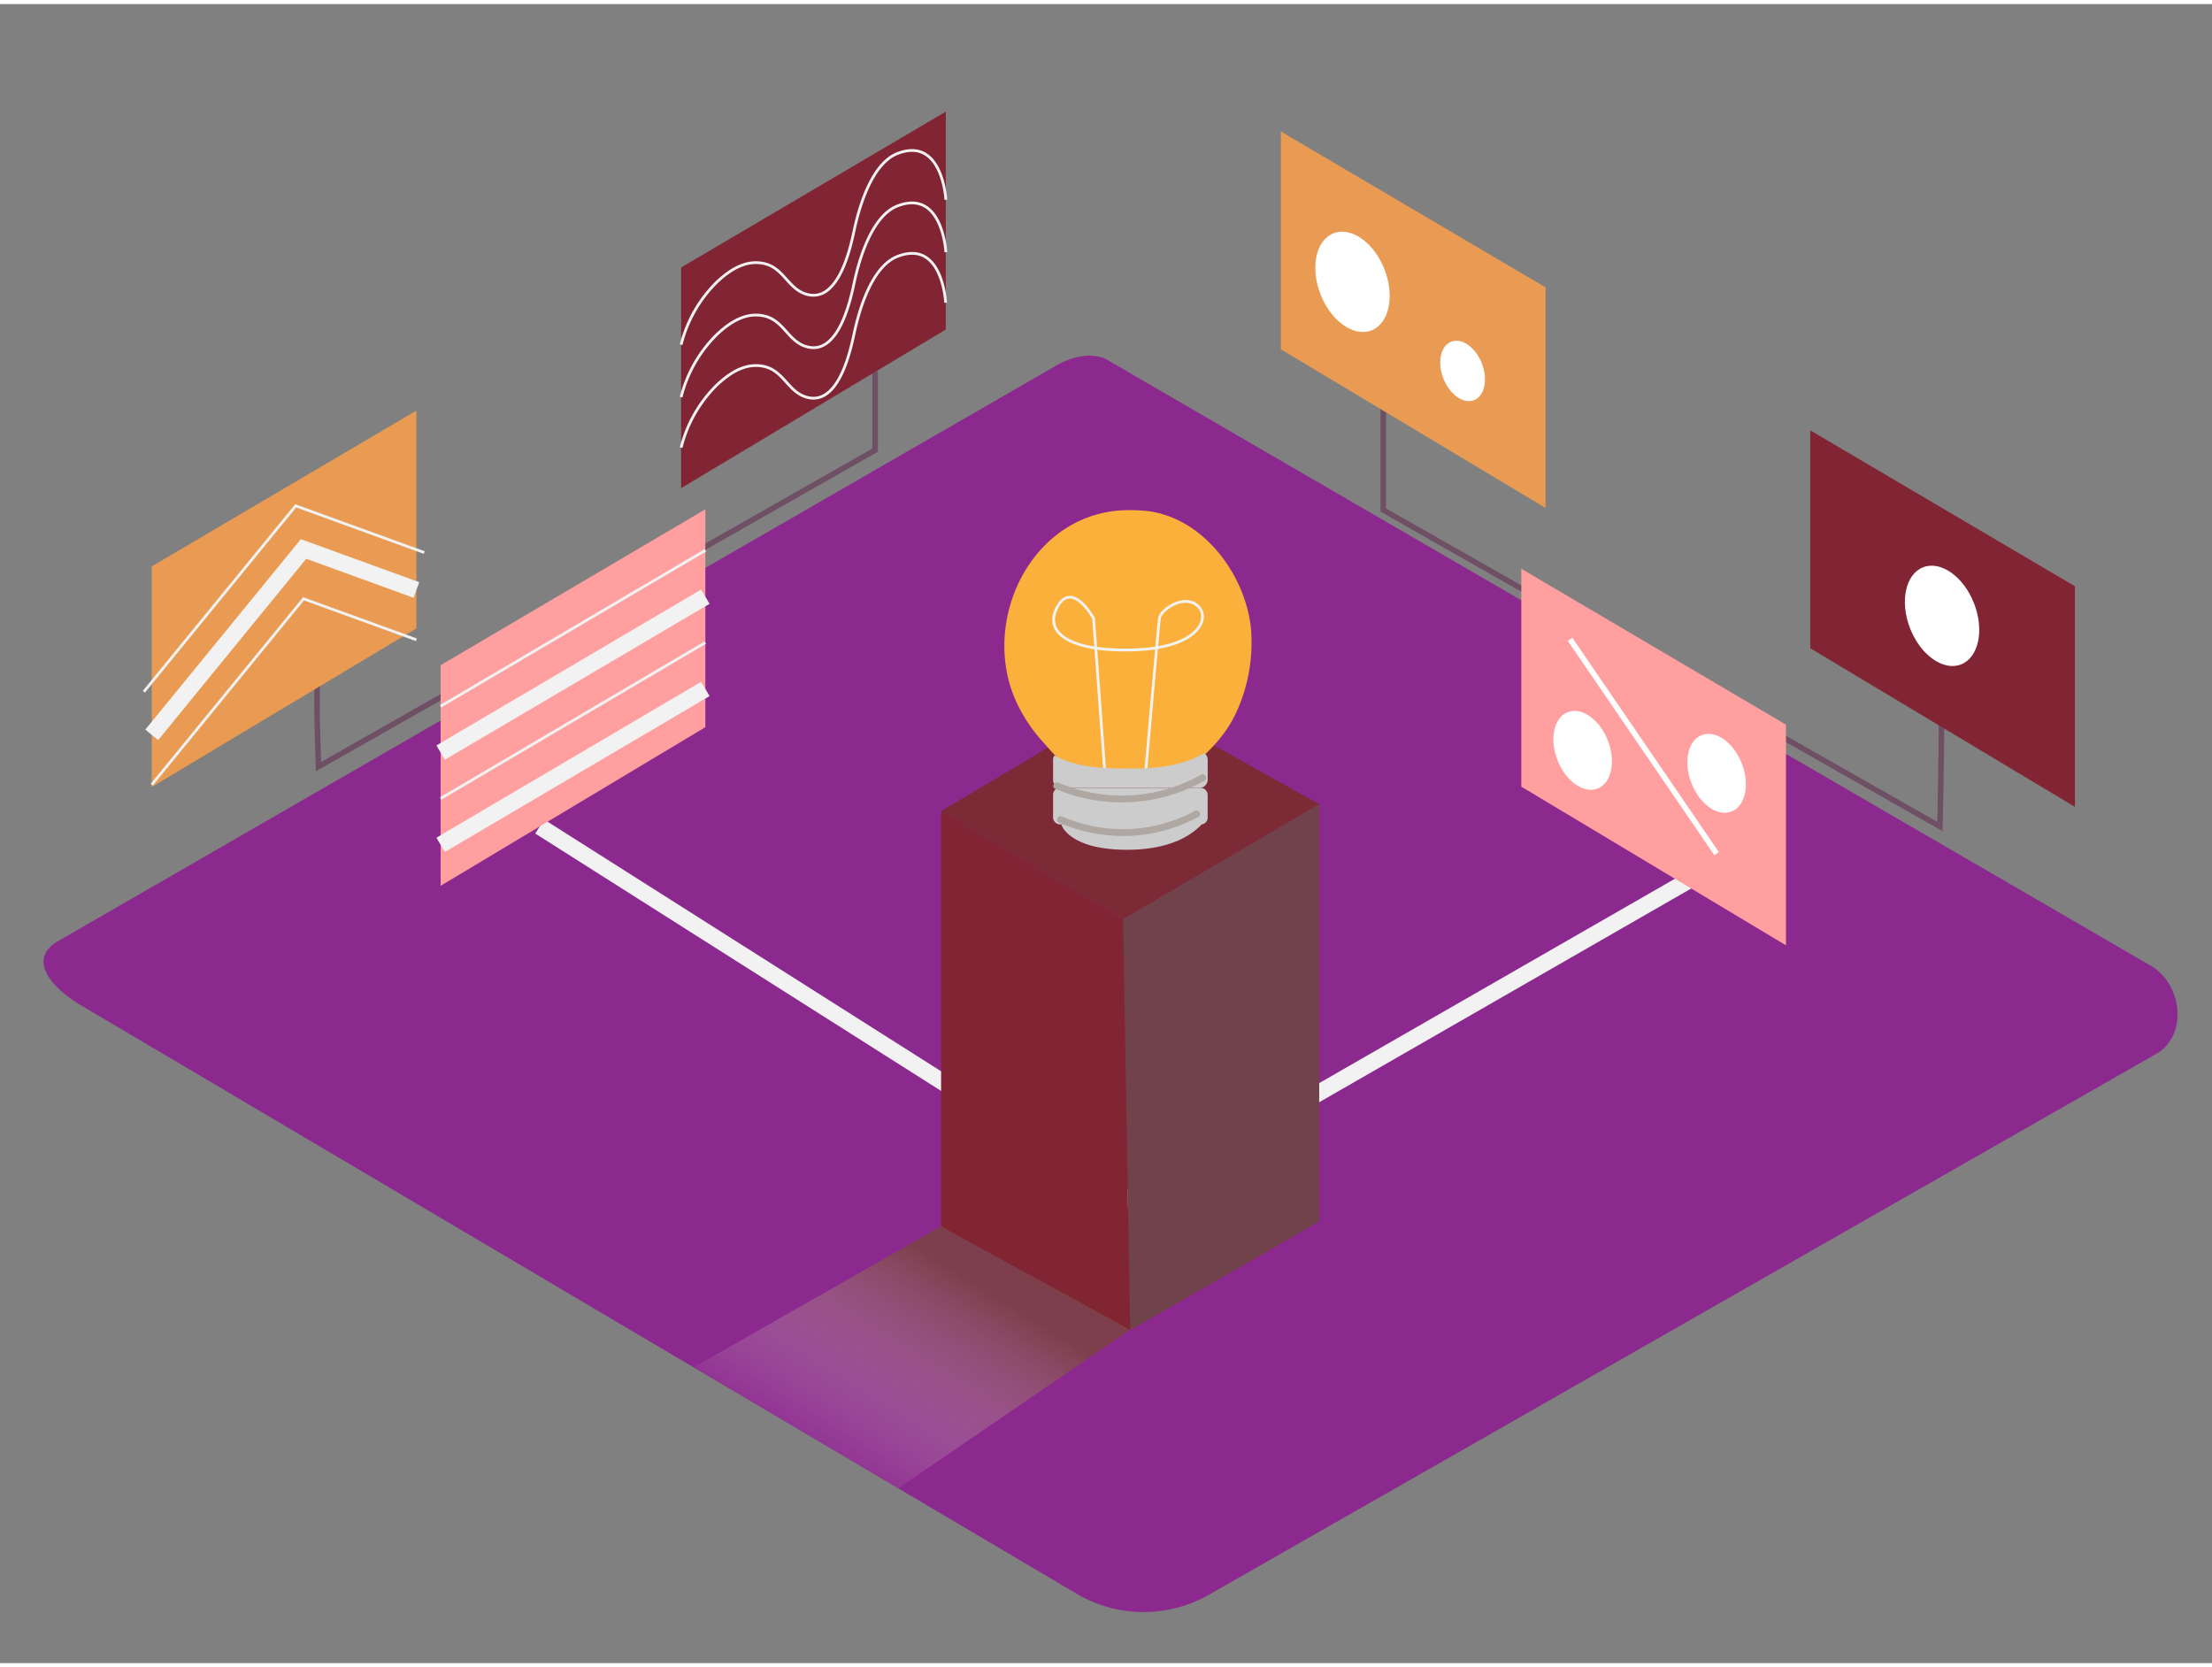 <svg xmlns="http://www.w3.org/2000/svg" xmlns:xlink="http://www.w3.org/1999/xlink" viewBox="0 0 400 300" width="406" height="306" class="illustration styles_illustrationTablet__1DWOa"><rect x="0" y="0" width="400" height="300" fill="#808080" stroke="none"/><defs><linearGradient id="linear-gradient" x1="150.31" y1="266.75" x2="173.69" y2="228.98" gradientUnits="userSpaceOnUse"><stop offset="0" stop-color="#fff" stop-opacity="0"></stop><stop offset="0.99" stop-color="#754c24"></stop></linearGradient></defs><title>PP</title><g style="isolation: isolate;"><g id="Layer_2" data-name="Layer 2"><path d="M195.1,287.7,15.38,181.48c-5.72-3.21-10.63-8.49-5.05-11.94l180.37-104c2.71-1.68,6.82-2.78,9.57-1.18L388.93,173.89c5.72,3.32,6.75,12.6,1,15.93L218.8,287.53A23.9,23.9,0,0,1,195.1,287.7Z" fill="#8b298e"></path><path d="M350.79,123.62c.64.39,0,25.09,0,25.09L250.14,91.49V66.32" fill="none" stroke="#6f4f64" stroke-miterlimit="10"></path><path d="M57.6,121.7c-.64.39,0,16.19,0,16.19L158.25,80.66V66.34" fill="none" stroke="#6f4f64" stroke-miterlimit="10"></path><polyline points="97.59 148.72 204.41 216.46 312.14 154.57" fill="none" stroke="#f2f2f2" stroke-miterlimit="10" stroke-width="3"></polyline><polygon points="170.18 145.96 203.08 165.5 238.55 144.68 204.37 125.55 170.18 145.96" fill="#812433"></polygon><polygon points="238.55 144.68 238.55 220.11 204.37 239.79 203.08 165.5 238.55 144.68" fill="#812433"></polygon><polygon points="170.18 145.96 203.08 165.5 238.55 144.68 204.37 125.55 170.18 145.96" fill="#606060" opacity="0.11"></polygon><polygon points="238.55 144.68 238.55 220.11 204.37 239.79 203.08 165.5 238.55 144.68" fill="#606060" opacity="0.52"></polygon><polygon points="170.18 145.96 170.18 221.05 204.37 239.79 203.08 165.5 170.18 145.96" fill="#812433"></polygon><polygon points="327.35 116.48 327.35 77.08 375.21 105.27 375.21 145.16 327.35 116.48" fill="#812433"></polygon><polygon points="275.1 141.51 275.1 102.11 322.96 130.3 322.96 170.2 275.1 141.51" fill="#ff9f9f"></polygon><polygon points="231.62 62.43 231.62 23.03 279.48 51.22 279.48 91.11 231.62 62.43" fill="#e99a53"></polygon><ellipse cx="351.18" cy="110.61" rx="6.21" ry="9.43" transform="translate(-16.18 135.2) rotate(-21.31)" fill="#fff"></ellipse><ellipse cx="244.57" cy="50.21" rx="6.21" ry="9.43" transform="translate(-1.52 92.33) rotate(-21.31)" fill="#fff"></ellipse><ellipse cx="264.49" cy="66.32" rx="3.74" ry="5.68" transform="translate(-6.02 100.67) rotate(-21.31)" fill="#fff"></ellipse><line x1="283.92" y1="114.87" x2="310.42" y2="153.63" fill="#fff" stroke="#fff" stroke-miterlimit="10"></line><ellipse cx="286.2" cy="134.93" rx="4.89" ry="7.42" transform="translate(-29.47 113.25) rotate(-21.31)" fill="#fff"></ellipse><ellipse cx="310.42" cy="139.08" rx="4.89" ry="7.42" transform="translate(-29.32 122.34) rotate(-21.31)" fill="#fff"></ellipse><path d="M194.61,138.67c-1.64,0-5-4.16-6.14-5.39a28.32,28.32,0,0,1-4.64-7C177.2,112,186.08,92.7,202.6,91.56a30.59,30.59,0,0,1,3.51,0C217,92,225.23,102.84,226.22,113a30.22,30.22,0,0,1-2.62,15,22.71,22.71,0,0,1-4.11,6.07c-1.18,1.24-4.7,5.06-6.52,5Z" fill="#fbb03b"></path><path d="M199.85,139.74l-2.1-28.67s-3.85-7-6.55-2.06,2.9,8.24,14.32,7.75,13.49-5.88,11-8-6.64.79-6.85,2.26-2.57,28.67-2.57,28.67" fill="none" stroke="#f2f2f2" stroke-miterlimit="10" stroke-width="0.5"></path><path d="M217.78,135.46c-3.89,2.19-8.11,2.77-12.81,2.77s-10.08,0-14.3-2.36a1.44,1.44,0,0,0-.24.75v3.63a1.48,1.48,0,0,0,1.48,1.48h25a1.48,1.48,0,0,0,1.48-1.48v-3.63A1.46,1.46,0,0,0,217.78,135.46Z" fill="#ccc"></path><rect x="190.43" y="141.74" width="27.95" height="6.59" rx="1.19" ry="1.19" fill="#ccc"></rect><path d="M191.91,148.33s1.28,4.77,12.49,4.59,14-6.07,14-6.07" fill="#ccc"></path><path d="M217.18,139.36a29.24,29.24,0,0,1-25.76,1.44c-.73-.31-1.37.76-.63,1.08a30.55,30.55,0,0,0,27-1.44C218.51,140,217.89,139,217.18,139.36Z" fill="#afa7a1"></path><path d="M216.07,145.9a27.37,27.37,0,0,1-24,1c-.73-.32-1.36.76-.63,1.08a28.69,28.69,0,0,0,25.26-1C217.4,146.6,216.77,145.52,216.07,145.9Z" fill="#afa7a1"></path><polygon points="75.3 112.89 75.3 73.5 27.44 101.68 27.44 141.58 75.3 112.89" fill="#e99a53"></polygon><polygon points="127.55 130.76 127.55 91.36 79.68 119.55 79.68 159.44 127.55 130.76" fill="#ff9f9f"></polygon><polygon points="171.03 58.85 171.03 19.45 123.17 47.63 123.17 87.53 171.03 58.85" fill="#812433"></polygon><path d="M123.17,71.07a24.09,24.09,0,0,1,6.47-11.33c2.25-2.12,5.07-4,8.3-3.39,3.7.67,4.47,4.48,7.71,5.54,5.77,1.89,8-7.68,8.8-11.45.9-4.23,3.21-12.29,8-14,8-2.94,8.59,8.42,8.59,8.42" fill="none" stroke="#f2f2f2" stroke-miterlimit="10" stroke-width="0.5"></path><path d="M123.17,80.2a24.09,24.09,0,0,1,6.47-11.33c2.25-2.12,5.07-4,8.3-3.39,3.7.67,4.47,4.48,7.71,5.54,5.77,1.89,8-7.68,8.8-11.45.9-4.23,3.21-12.29,8-14C170.47,42.6,171,54,171,54" fill="none" stroke="#f2f2f2" stroke-miterlimit="10" stroke-width="0.5"></path><path d="M123.17,61.59a24.09,24.09,0,0,1,6.47-11.33c2.25-2.12,5.07-4,8.3-3.39,3.7.67,4.47,4.48,7.71,5.54,5.77,1.89,8-7.68,8.8-11.45.9-4.23,3.21-12.29,8-14,8-2.94,8.59,8.42,8.59,8.42" fill="none" stroke="#f2f2f2" stroke-miterlimit="10" stroke-width="0.5"></path><line x1="79.68" y1="126.97" x2="127.55" y2="98.78" fill="none" stroke="#f2f2f2" stroke-miterlimit="10" stroke-width="0.5"></line><line x1="79.68" y1="135.35" x2="127.55" y2="107.16" fill="none" stroke="#f2f2f2" stroke-miterlimit="10" stroke-width="3"></line><line x1="79.68" y1="143.65" x2="127.55" y2="115.46" fill="none" stroke="#f2f2f2" stroke-miterlimit="10" stroke-width="0.5"></line><line x1="79.68" y1="152.03" x2="127.55" y2="123.84" fill="none" stroke="#f2f2f2" stroke-miterlimit="10" stroke-width="3"></line><polyline points="27.44 132.14 54.89 98.53 75.3 105.95" fill="none" stroke="#f2f2f2" stroke-miterlimit="10" stroke-width="3"></polyline><polyline points="27.44 141.15 54.89 107.54 75.3 114.95" fill="none" stroke="#f2f2f2" stroke-miterlimit="10" stroke-width="0.5"></polyline><polyline points="26.02 124.34 53.47 90.73 76.72 99.18" fill="none" stroke="#f2f2f2" stroke-miterlimit="10" stroke-width="0.5"></polyline><path d="M170.18,221l-44.71,25.49,37,21.88,41.87-28.64C201.2,237.75,173.37,223,170.18,221Z" opacity="0.63" fill="url(#linear-gradient)" style="mix-blend-mode: multiply;"></path></g></g></svg>